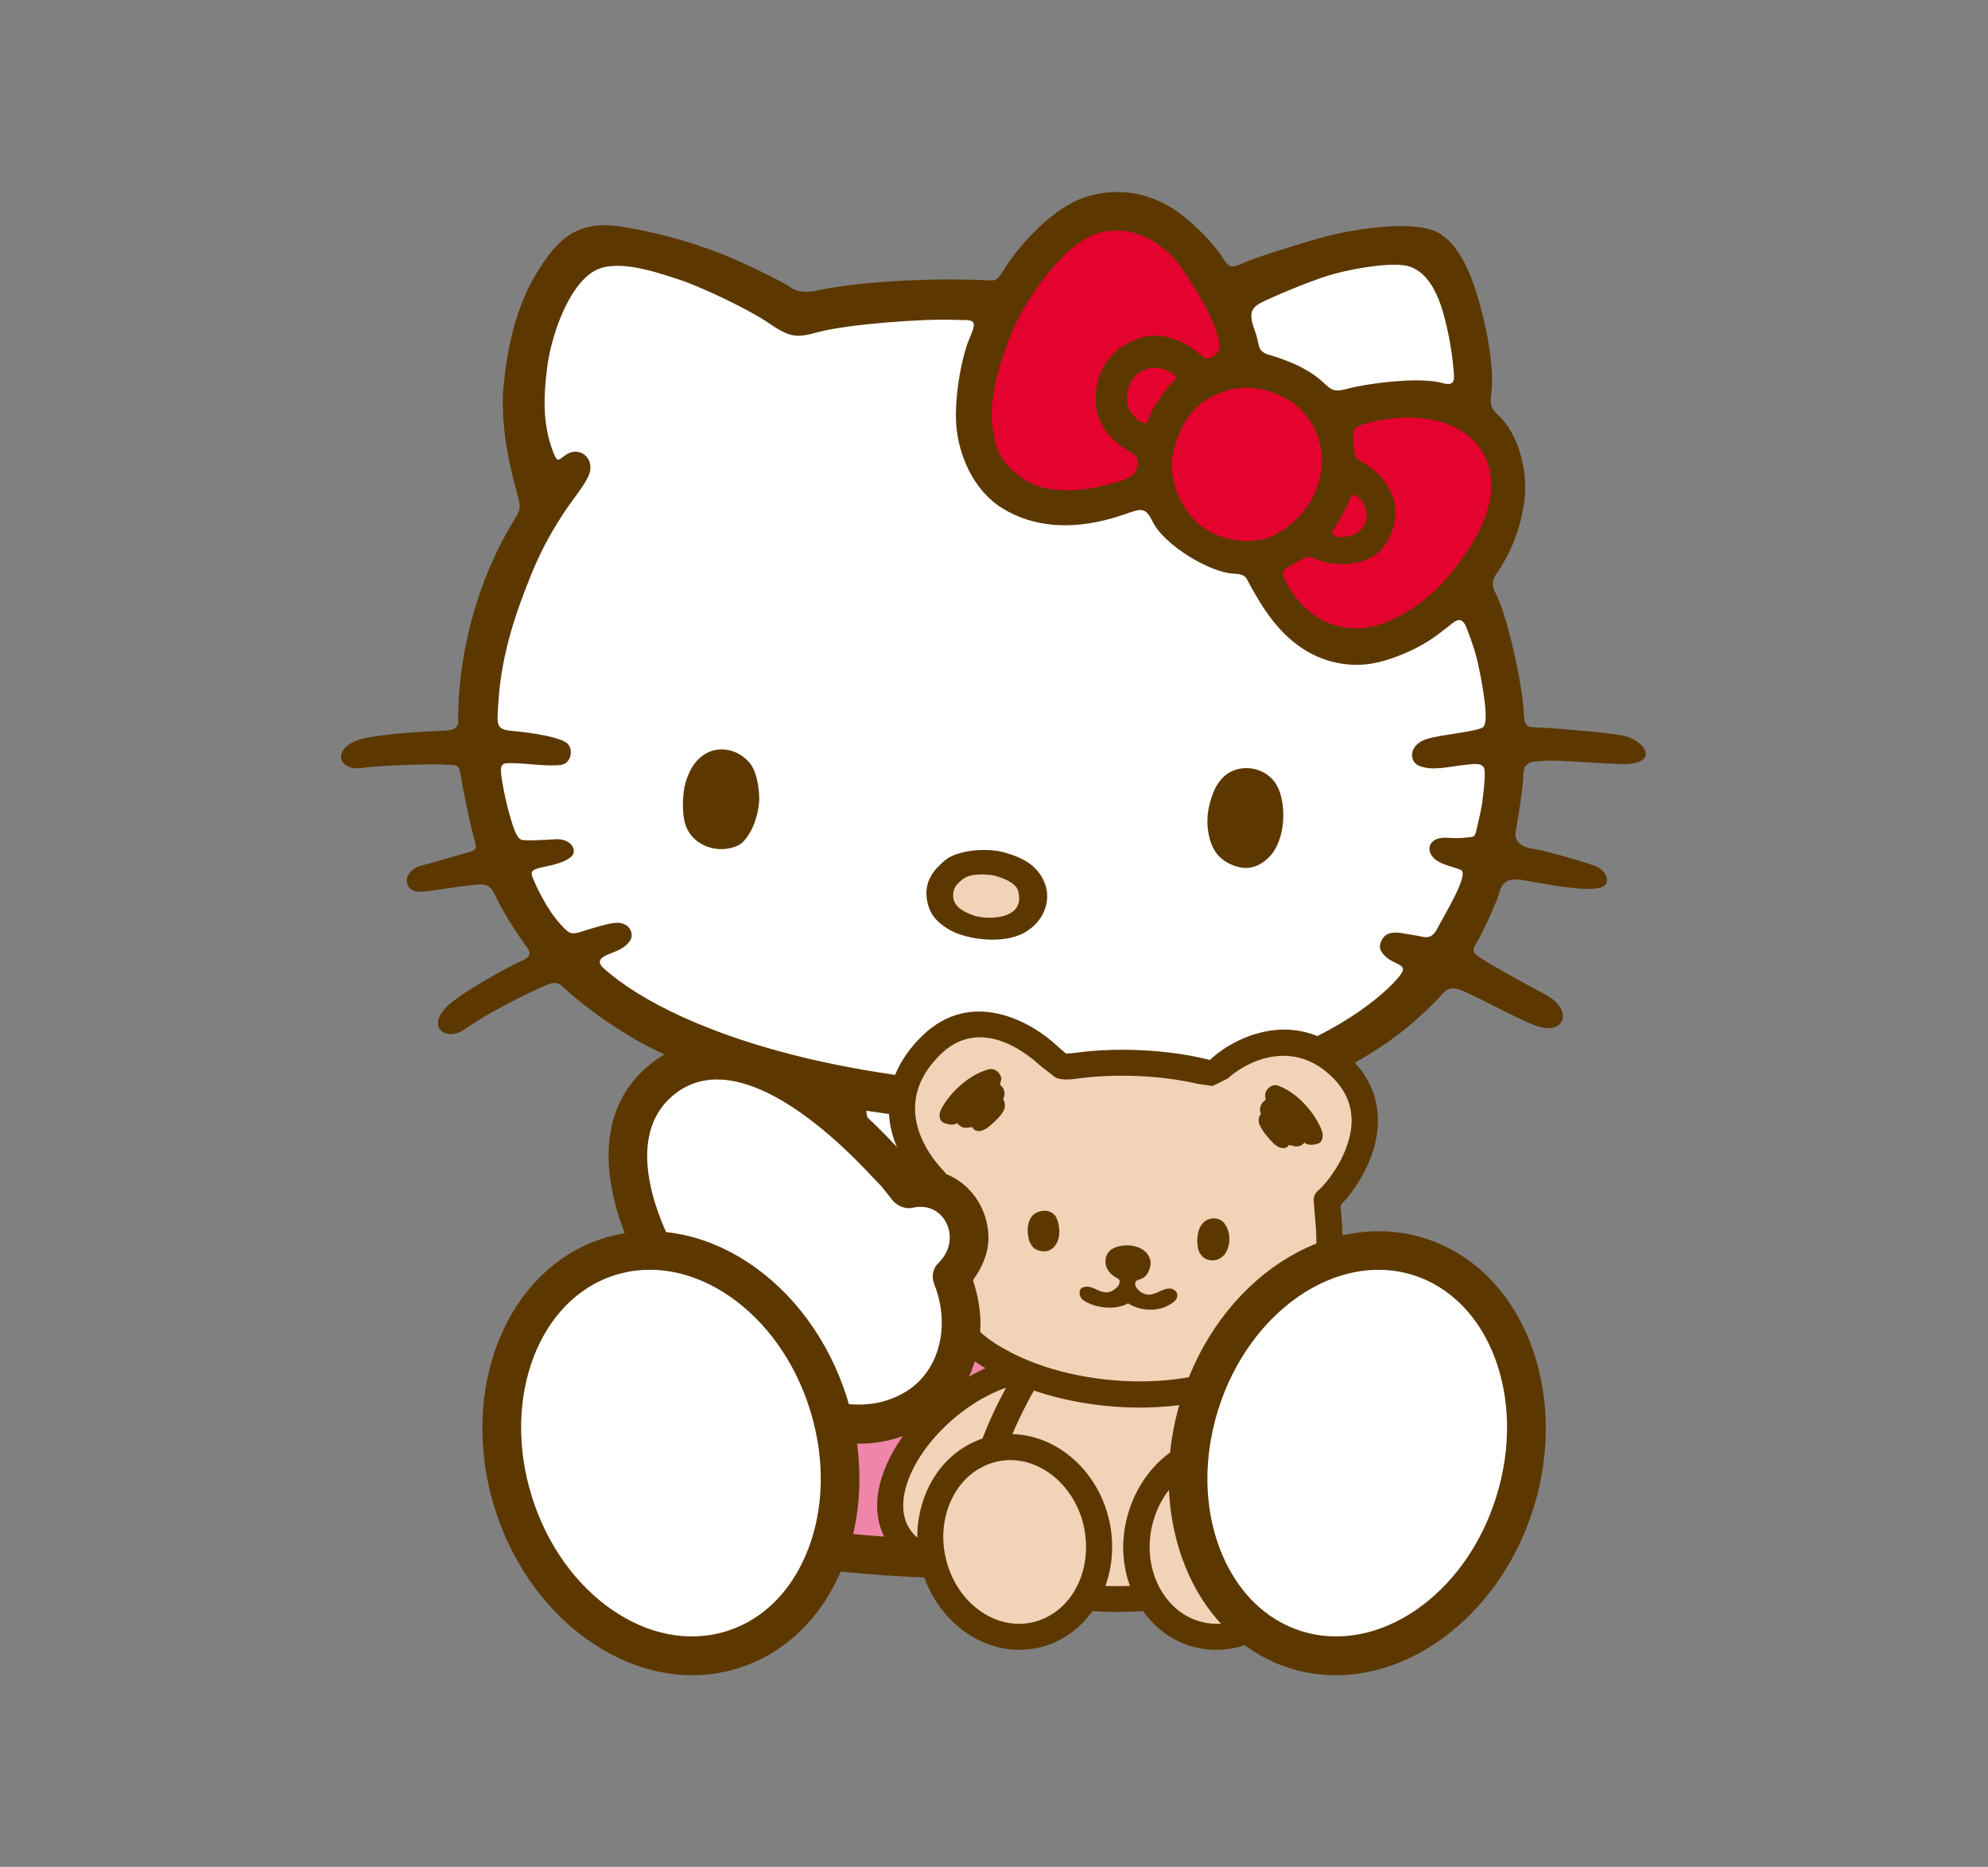 <?xml version="1.0" encoding="utf-8"?>
<!-- Generator: Adobe Illustrator 24.0.0, SVG Export Plug-In . SVG Version: 6.00 Build 0)  -->
<svg version="1.1" id="Layer_1" xmlns="http://www.w3.org/2000/svg" xmlns:xlink="http://www.w3.org/1999/xlink" x="0px" y="0px"
	 viewBox="0 0 771.9 724.9" style="enable-background:new 0 0 771.9 724.9;" xml:space="preserve">
<rect x="0" y="0" width="771.9" height="724.9" fill="#808080" stroke="none"/>
<style type="text/css">
	.st0{fill:#EF86A9;}
	.st1{fill:#5C3800;}
	.st2{fill:#FFFFFF;}
	.st3{fill:#E3032E;}
	.st4{fill:#F2D3B7;}
</style>
<g>
	<path class="st0" d="M383.9,372.3c34-1.1,66.9,13.9,83.2,32.3c6,6.7,60.7,62.2,57.8,162.7c0.4-0.1-3.5,38.1-141.1,38.1
		c-135.3,0-141.5-38.2-141.1-38.1c-2.8-100.5,51.9-156,57.8-162.7C316.8,386.2,349.8,371.2,383.9,372.3L383.9,372.3z"/>
	<path class="st1" d="M383.8,364.8c0.1,0,0.1,0,0.2,0c-0.1,0-0.3,0-0.4,0C383.7,364.8,383.8,364.8,383.8,364.8
		c-33.9-1-69.6,13-88.9,34.9c0,0-1,1.1-1,1.1c-22.3,24.5-58.9,77.2-58.9,159c0,2.5,0,5.1,0.1,7.6c0,0,0,0,0,0c0,0,0,0,0,0.1
		c0,0,0-0.1,0-0.1c0,0,0,0.1,0,0.1c0,2.2,0.8,4.3,1.6,5.9c5.8,11.9,31.7,39.6,146.9,39.6c111.1,0,139.7-24.4,146.8-38.9
		c1.2-2.4,1.8-4.6,1.8-6.5c0,0,0-0.1,0-0.1c0-1.8-0.5-3.3-1.6-4.7c1,1.3,1.6,2.9,1.6,4.6c0.1-2.6,0.1-5.1,0.1-7.7
		c0-81.9-36.6-134.5-58.9-159l-0.9-1C453.4,377.8,417.7,363.8,383.8,364.8z M250.2,567.4L250.2,567.4c0,1.3-0.4,3.3-2,5.1
		C249.5,571.1,250.2,569.3,250.2,567.4z M250.1,559.8c0-76.8,34.2-126.1,55-149l1.1-1.2c13.3-15.1,43.2-30.9,77.4-29.8
		c0.2,0,0.4,0,0.5,0c34.1-1.1,64,14.7,77.4,29.8l1.1,1.2c20.8,22.8,55,72.1,55,148.9c0,2.3,0,4.7-0.1,7.1
		c-0.9,2.6-13.9,31.2-133.6,31.2c-116.7,0-132.2-28.2-133.6-31.5C250.1,564.2,250.1,562,250.1,559.8z M517.4,567.5
		C517.4,567.4,517.5,567.4,517.4,567.5c0,1.9,0.8,3.7,2.1,5.1C517.8,570.8,517.4,568.7,517.4,567.5z M383.8,364.8
		C383.8,364.8,383.8,364.8,383.8,364.8C383.8,364.8,383.8,364.8,383.8,364.8z M532.4,567.4C532.4,567.4,532.4,567.4,532.4,567.4
		C532.4,567.4,532.4,567.4,532.4,567.4z M532.4,567.6C532.4,567.5,532.4,567.5,532.4,567.6c0-0.1,0-0.1,0-0.1
		C532.4,567.5,532.4,567.5,532.4,567.6z M235.3,567.6c0,0,0-0.1,0-0.1C235.3,567.5,235.3,567.5,235.3,567.6z M532.4,567.6
		C532.4,567.6,532.4,567.6,532.4,567.6C532.4,567.6,532.4,567.6,532.4,567.6z"/>
	<path class="st2" d="M309.7,511.7c-9.5,0-17.2-7.7-17.2-17.2c0-9.5,7.7-17.2,17.2-17.2c9.5,0,17.2,7.7,17.2,17.2
		C327,504,319.3,511.7,309.7,511.7z"/>
	<path class="st1" d="M287.7,494.5c0,12.2,9.9,22.1,22.1,22.1c12.2,0,22.1-9.9,22.1-22.1c0-12.2-9.9-22.1-22.1-22.1
		C297.6,472.4,287.7,482.3,287.7,494.5z M297.4,494.5c0-6.8,5.5-12.4,12.3-12.4c6.8,0,12.3,5.5,12.3,12.4c0,6.8-5.5,12.3-12.3,12.3
		C302.9,506.8,297.4,501.3,297.4,494.5z"/>
	<path class="st2" d="M383.8,472c-29.8,0-53.9-19.7-53.9-43.9c0-24.2,24.1-43.9,53.9-43.9c29.8,0,53.9,19.7,53.9,43.9
		C437.8,452.4,413.6,472,383.8,472z"/>
	<path class="st1" d="M323.7,428.1c0,27.6,27,50.1,60.2,50.1c33.2,0,60.2-22.5,60.2-50.1c0-27.6-27-50.1-60.2-50.1
		C350.6,378,323.7,400.5,323.7,428.1z M336.2,428.1c0-20.7,21.4-37.6,47.6-37.6c26.3,0,47.7,16.9,47.7,37.6s-21.4,37.6-47.7,37.6
		C357.6,465.8,336.2,448.9,336.2,428.1z"/>
	<g>
		<path class="st1" d="M459.7,84.1c7.6,6.1,13.3,12.9,15.5,16.7c2.3,3.7,3.5,3.1,8.8,0.8c5.3-2.2,27.3-9.1,33.7-10.5
			c7.8-1.8,30.1-5.9,40.2-1c8.4,4.1,13.1,16.3,15.4,23.6c2.3,7.3,7.2,26.5,5.8,38.6c-0.6,4.9-0.4,6.1,2.9,9.2
			c7.9,7.3,11.5,22.5,9.8,33.7c-2.2,15-8.4,23.8-9.6,25.9c-1.2,2.1-4.1,4.4-1.5,9.2c4.5,8.5,10.5,35.5,10.9,46.1
			c0.3,6.7,1.8,5.9,6.3,6.1c4.9,0.2,23.8,1.7,31.5,3c9.4,1.5,15.4,11.2,1.1,11.2c-6.2,0-26.5-1.7-30.4-1.3c-3.9,0.4-8.5-0.5-8.6,5.3
			c0,5.2-2.5,19.3-3,22.5c-0.5,3.2,1.6,5.6,6.8,6.4c5.6,0.9,21.3,5.5,24.6,6.9c3.5,1.4,6.6,7.1,1,8.3c-6.5,1.4-20.3-1.5-29.3-3
			c-6.4-1.1-8.5,0.8-9.7,5.7c-0.6,2.3-6.4,15.2-8.8,19c-1.9,3-0.8,3.8,2.1,5.7c3.3,2.2,17.8,10.3,24.8,14c11.1,5.8,7.8,16-3.3,12.2
			c-5.5-1.8-19.7-9.5-26.6-12.7c-3.9-1.8-7.1-3.2-9.8,0c-2,2.4-12.9,13.9-26.6,22.4c-19.1,11.9-32.3,16.6-45.9,20.6
			c-15.8,4.7-57.5,11.4-91.8,8.7c-13.7-1.1-40.2-2.6-68.3-7.5c-25.9-4.5-55.2-12.1-78.6-24.9c-12.6-6.9-25-16.5-29.7-21.1
			c-3.3-3.2-4.9-2.5-9.1-0.6c-5.8,2.6-21,10-29.7,16.3c-6.9,5-15.2-0.2-7.4-8.4c5.1-5.4,25.1-16.3,28.5-17.7
			c3.4-1.4,5.1-2.8,2.9-5.7c-3.8-5.1-9.4-13.8-12-19.5c-2.1-4.6-3.7-5.3-8.6-4.7c-5.8,0.6-12.9,1.8-19.3,2.6
			c-8.8,1.1-8.9-8.1-1-10.1c5-1.3,13.2-3.7,17.3-4.9c4-1.1,4.3-1.5,3.3-4.9c-1.4-4.6-4.4-18.8-5.4-25.2c-0.7-5.1-2.3-3.8-6.2-4.2
			c-3.9-0.4-27,0.4-31.2,1.2c-10.9,1.9-12.9-8.1-0.9-11.2c6.9-1.8,22.3-2.8,30.5-3.1c2.3-0.1,6.8,0,6.8-3.4
			c-0.1-29.8,8.9-55.9,19.3-74.4c4.4-7.7,5.6-7.3,3.7-14c-3-10.5-6.7-27.2-5.4-41.7c1.6-17.2,5.5-33,14-46.1
			c6.7-10.3,13.9-19,31.7-16.2c17.2,2.7,31.4,7.6,39,10.6c7.7,3,24.2,11,26.8,13c2.6,1.9,6.3,2,9.3,1.4c19.3-4.2,48.2-5,66.4-4.2
			c3.6,0.2,4.2,0.6,6.9-3.8c6-9.7,19.5-25,32.9-28.8C441.9,70.6,455.6,80.8,459.7,84.1z"/>
		<path class="st3" d="M458,103c3.2,4.4,13.8,19.9,15.5,30.4c0.7,4.3-4.4,6.9-6.1,5.4c-1.7-1.4-9.4-9-20.3-8.4
			c-4.3,0.2-18.8,4.3-21.3,19.8c-3.1,19.7,14,24.8,15.4,27.1c0.9,1.6,0.9,5.1-1.3,7.1c-2.2,2-8.6,3.6-14.7,4.9
			c-7.8,1.6-20.6,2.1-28.2-3.6c-7.6-5.7-10.5-9.3-11.8-21.6c-1.2-12.1,5-30.6,10.8-41.6c4.4-8.2,18-29.9,32.6-32.5
			C444.2,87.1,454.8,98.6,458,103z"/>
		<path class="st2" d="M559.4,118.4c2.4,7,4.4,17.7,4.9,24.4c0.2,3.3,1.5,7.5-4,6c-9.7-2.8-31,0.5-36.1,1.9
			c-6.3,1.7-6.8,1.1-10.3-2.1c-3.9-3.7-10.1-7.6-21.4-10.9c-4.6-1.4-3.3-4-5.2-9.1c-2.3-6.1-2.1-8.9,2.6-11.2
			c5.3-2.6,17.4-7.7,25.2-10.2c7.8-2.5,22.7-5.2,29.9-4.2C549.1,103.5,555.2,106.3,559.4,118.4z"/>
		<path class="st2" d="M262.9,108.3c9.7,3.1,28.4,12.2,35.5,17.1c8.8,6.1,11.4,5.7,19.5,3.5c11.8-3.1,41.3-5.2,52.5-4.7
			c6.9,0.3,9.7-1.1,6.2,6.8c-3.3,7.5-6.1,23.4-5.3,34.1c0.9,11.8,6.8,25.4,17.8,32.2c11.9,7.4,26.7,8.6,43.2,3.8
			c10-2.9,11.8-5.6,15.1,1.2c4.7,9.7,22.6,19.9,31.1,20.4c5.8,0.3,5.1,1.5,7.3,5.3c4.1,7.1,14,26.4,35.1,29.7
			c8.4,1.3,14.9-0.3,21.8-2.9c10.1-3.8,15.6-8.4,18.6-10.7c3.2-2.4,5.9-5.9,8.1-0.4c3,7.7,4.1,11.8,5.3,17.9
			c1.8,9.3,3.1,18.7,1.3,20.6c-1.8,1.9-15.9,2.9-21.8,4.7c-7.2,2.1-7.4,8.8-3.1,10.5c4.9,2,11,0.4,16.9-0.3c5.8-0.7,8.4-1,8.5,2.8
			c0,5.1-0.6,7.9-0.8,10.2c-0.3,3.5-1.8,9.4-2.5,12.5c-0.6,2.7-1.2,2.3-3.7,2.6c-5.4,0.7-7.5-0.3-10.6,0.3c-3.1,0.6-5.3,3.6-2.8,7
			c2.4,3.2,7.4,3.7,11.1,5.3c3.5,1.5-6.5,17.7-9.2,22.9c-2.5,4.8-5.4,2.9-8.5,2.5c-4.4-0.5-10.3-2.8-12.8,1.5
			c-1.7,3-0.9,4.8,1.7,7.1c3.1,2.7,8,2.7,5.8,6.1c-3.5,5.4-21.7,22.7-54.9,33.5c-30.1,9.8-65.1,11.1-93.7,10.2
			c-22.9-0.7-52.2-3.6-82.1-10.6c-37.6-8.9-64.8-22.1-79.2-35.1c-3.4-3.1,0.1-4.7,3.1-5.8c3-1.1,6-2.6,7.4-5.1
			c1.4-2.5-0.3-6.7-5.2-6.7c-2.8,0-9.9,2.2-13.6,3.4c-4.5,1.5-5.2,0.6-8.2-2.6c-5.5-5.9-9.7-15.2-10.8-17.9
			c-1.1-2.5-0.9-3.5,3.4-4.4c4.4-0.9,9.7-2.1,11.8-4.6c1.9-2.3-0.7-6.8-6.8-6.3c-5.9,0.4-10.3,0.5-12.4,0.3c-1.2-0.1-2.1-1.2-3-3.3
			c-2.8-6.9-5.5-20.5-5.5-23.5c-0.1-3.6,1.9-3.1,6.2-3c4.4,0.1,12.4,1.3,17.2,0.6c3.8-0.6,4.9-5.9,2.4-8.3
			c-2.7-2.5-13.9-4.2-21.6-4.9c-6.4-0.6-5.7-2.5-5.2-11.1c1.3-20.5,7.9-37.5,12.8-49.7c4.5-11.1,9.3-18.8,12.9-24.3
			c4.3-6.4,9.5-12.2,10-16.3c0.7-5.4-4.8-9.1-9.6-5.7c-2.9,2-3.1,3.1-4.7-0.9c-4-10.2-4.1-20.3-2.4-33.5
			c1.6-12.1,8.2-31.4,18.3-37.1C239.1,100.5,253.4,105.2,262.9,108.3z"/>
		<path class="st3" d="M456.6,147.2c-2.8,1.8-9.8,11.9-11,16.3c-0.8,3.1-8.9-3.2-8-9.4c0.5-4,1.4-8,6.6-10.4
			C450.5,140.7,458.1,146.2,456.6,147.2z"/>
		<path class="st3" d="M500.5,155.4c6.5,3.8,14.4,14.2,12.5,27.4c-2,13.2-10.5,20.5-17.2,24.5c-6.7,4-18.3,3.7-26.7-1.2
			c-8.5-4.9-16.1-17.7-13.6-30c2.5-12.3,9-20.3,19.1-23.9C484.7,148.6,494,151.5,500.5,155.4z"/>
		<path class="st3" d="M576.5,177.2c7.2,14.7-2.4,31.4-10.4,41.9c-4.8,6.3-10.3,12.9-20.9,19.1c-9.7,5.7-19.2,7.6-28.9,3.9
			c-9.5-3.6-15.3-12.3-17.7-17.7c-1.3-2.8,0.2-3.6,3.9-5.5c2.8-1.5,4.8-3.5,7.4-2.2c7.3,3.5,19,3.3,25.2-2.1
			c5.2-4.5,8.6-14.6,5.6-22c-3.2-7.9-9-11.7-12.4-13.5c-2.9-1.6-2.6-4.3-2.8-7.1c-0.4-4.1-0.2-5.5,2-6.5c3.5-1.7,11.4-3.1,16.9-3.3
			C550.1,161.9,569.1,162.1,576.5,177.2z"/>
		<path class="st3" d="M525.7,207.6c-3.6,1.7-10.1,1.3-8-1.9c2.3-3.3,5.5-9.3,6.7-12.5c1-2.6,4.1,0.1,5.5,3.4
			C532,201.5,529.5,205.8,525.7,207.6z"/>
		<path class="st1" d="M291.5,296.8c2.8,3.8,3.6,11.8,3.2,15.2c-1,9.2-5.4,14.8-7.6,16c-2.3,1.3-6.6,2.5-11.4,1.1
			c-4.3-1.2-8-4.3-9.5-8.7c-1.5-4.5-1.3-12,0-16.5c1.2-4.2,3.5-9.1,8.6-11.7C280.7,289.4,287.7,291.7,291.5,296.8z"/>
		<path class="st1" d="M495.9,305.2c2.6,4.8,3.7,14.9,0,23c-2.3,5.1-6.8,8.1-10.4,8.7c-3.8,0.7-10.1-1.4-13.2-5.6
			c-2.9-3.9-4.4-11.1-2.9-17.9c1.1-4.9,3-10.5,7.9-13.4C483.2,296.5,492.2,298.3,495.9,305.2z"/>
		<path class="st1" d="M405.6,342.8c2.7,6.6,0,15.1-8.1,19.5c-8.4,4.5-22.1,2.4-28.2-0.9c-6-3.3-8.8-7-9.5-12.9
			c-0.7-6.3,2.6-10.7,7.2-14.5c4.7-3.8,15.6-5,23-3C397.3,333.1,402.9,336.1,405.6,342.8z"/>
		<path class="st4" d="M395.3,345.9c0.9,3.4,0.4,5.7-1.4,7.5c-3.6,3.7-12.4,3.3-15.8,2.1c-3.4-1.2-7.8-3.2-8-7.3
			c-0.1-2.9,0.7-4.5,4-7c3-2.2,9.3-1.7,11.4-1.3C387.8,340.3,394.5,342.5,395.3,345.9z"/>
	</g>
	<path class="st4" d="M479,533.1c24.8,6.6,55.7,33,42.5,53.2c-8.6,13.2-30.9,11.6-43.6-4C454.2,552.8,460.6,528.2,479,533.1z"/>
	<path class="st1" d="M460.8,534.7c-7.5,11.6-2.3,31.5,13.3,50.7c7.9,9.7,19.8,15.4,31.3,14.8c8.7-0.4,16.2-4.5,20.5-11.2
		c4.5-6.9,5.2-14.9,2-23.2c-6.7-17.5-29.4-32.9-47.5-37.7l0,0C472.1,526,464.8,528.4,460.8,534.7z M481.9,579
		c-15.4-19-16-33.6-12.6-38.8c1.6-2.5,4.5-3.3,8.4-2.2c17.5,4.7,35.7,18.8,40.6,31.5c0.9,2.3,1.3,4.4,1.3,6.4c0,2.7-0.8,5.2-2.3,7.6
		c-2.6,4-7,6.3-12.5,6.6C496.5,590.4,487.8,586.2,481.9,579z"/>
	<path class="st4" d="M392.6,533c-28.8,7.9-56.6,43-43.8,63.3c9.5,15.1,31,9.5,43.7-6.1C416.2,560.9,410.9,528,392.6,533z"/>
	<path class="st1" d="M391.3,528.2L391.3,528.2c-20.4,5.6-40.5,23.5-47.9,42.6c-4.2,10.7-3.7,20.4,1.2,28.2
		c4.3,6.7,11,10.7,18.9,11.2c11.4,0.7,24.1-5.8,33-16.8c18.4-22.7,20.4-47.1,13-58.5C405.3,528.5,398.7,526.1,391.3,528.2z
		 M400.9,540.3c4.6,7,3.8,26.7-12.4,46.6c-6.8,8.4-16.5,13.6-24.5,13.1c-4.7-0.3-8.4-2.5-10.9-6.5c-1.8-2.8-2.4-5.9-2.4-8.9
		c0-3.7,1-7.4,2.1-10.3c6.2-16.1,23.9-31.8,41.2-36.5C397.1,537.1,399.2,537.8,400.9,540.3z"/>
	<path class="st4" d="M476.8,533c28.8,7.9,56.6,43,43.8,63.3c-9.5,15.1-31,9.5-43.7-6.1C453.3,560.9,458.5,528,476.8,533z"/>
	<path class="st1" d="M460.1,534.8c-7.5,11.4-5.5,35.8,13,58.6c9,11,21.6,17.5,33,16.8c7.9-0.5,14.6-4.4,18.9-11.2
		c4.9-7.8,5.3-17.5,1.2-28.2c-7.4-19.1-27.6-37-47.9-42.6l0,0C470.8,526.1,464.2,528.5,460.1,534.8z M480.9,587
		c-16.2-20-16.9-39.6-12.4-46.6c1.7-2.5,3.8-3.3,6.9-2.4l0,0c17.2,4.7,34.9,20.4,41.2,36.5c2.1,5.3,3.7,12.9-0.3,19.2
		c-2.5,4-6.2,6.2-10.9,6.5C497.4,600.5,487.8,595.4,480.9,587z"/>
	<path class="st4" d="M464,525c-1.2,0.1-4-0.5-7.1-1c-13.1-2-30.4-2.2-45.3,0.5c-1.4,0.3-4.7,1-6.3,0.4c-0.9-0.3-38,54.6-20.4,79.9
		c7.4,10.7,28.8,16.6,50.6,16.2c23.1-0.5,47.7-3.8,55.7-22.8C500.2,576.5,465.2,524.9,464,525z"/>
	<path class="st1" d="M410.8,519.5c-0.5,0.1-4,0.5-4,0.5c-3.3-1.2-5.6,1.7-6.4,2.8c-0.4,0.5-39.4,56.3-19.6,84.8
		c9.8,14.1,35.7,18.7,54.8,18.3c23.2-0.5,51-3.8,60.2-25.9c10.4-24.8-25.8-75.8-26.2-76.3c-1.4-1.9-3.1-4.1-6.2-3.8
		c0.1,0,0.1,0,0.1,0c-0.1,0-2.9-0.5-2.9-0.5l-2.9-0.5C443,516.7,425,516.9,410.8,519.5z M403.7,529.7c0.6,0.2,1.3,0.2,2,0.3
		C405,530,404.4,529.9,403.7,529.7z M412.1,529.6c13.8-2.5,30.5-2.7,44.1-0.6l0,0l2.7,0.5c0,0,1.3,0.1,2.6,0.3
		c5.5,6.8,26.2,40.5,26.2,59.7c0,2.5-0.4,4.8-1.2,6.7c-7,16.7-31,19.3-51.1,19.7c-20.9,0.4-40.4-5.5-46.3-14
		c-2.7-3.8-3.8-8.7-3.8-14.1c0-21.2,16.9-50.3,22.3-57.7C409.1,530.1,410.6,529.9,412.1,529.6z M463.5,519.9
		C463.5,519.9,463.6,519.9,463.5,519.9c0.1,0,0.1,0,0.1,0C463.6,519.9,463.5,519.9,463.5,519.9z M463.6,519.9
		C463.6,519.9,463.6,520,463.6,519.9C463.6,520,463.6,520,463.6,519.9C463.6,519.9,463.6,519.9,463.6,519.9z"/>
	<g>
		<path class="st4" d="M515.1,466.2c5.4-4.5,27.8-32.4,3.9-53.2c-17.6-15.3-37.4-5.5-45.4,1.8c-1.1,1-1.9,1.8-3.1,1.9
			c-1.2,0.1-4-0.7-7-1.4c-13-2.6-30.3-3.6-45.2-1.6c-1.5,0.2-4.7,0.7-6.3,0.1c-0.9-0.4-3-2.2-4.4-3.6c-8-7.7-28.6-21.2-45.8-4.4
			c-20.2,19.7-9.8,41.2,1.4,52.7c-0.3,1.6-14.4,48.6,24.4,69.7c31.5,18.1,86.2,18.6,111.2-5C520.8,502.5,516,478.5,515.1,466.2z"/>
		<path class="st1" d="M358.1,402.2c-8.5,8.3-12.9,17.6-13,27.7c0,0.2,0,0.3,0,0.5c0,13.6,7.7,24.2,12.5,29.6
			c-1.1,4.6-2.3,11.5-2.3,19.9c0,17.4,5.5,39.7,29.8,52.8c32.5,18.6,89.6,20.2,117.1-5.7c16-15,19.1-31.9,19.1-45
			c0-4.8-0.4-9.1-0.7-12.5c0,0-0.1-0.8-0.1-1.5c5.6-5.7,14.4-18.4,14.5-32.5c0-0.1,0-0.2,0-0.4c0-10-4.2-18.7-12.5-25.9
			c-20.3-17.7-43-6.5-52.2,1.9c-0.2,0.2-0.3,0.3-0.5,0.5c-0.7-0.2-2.1-0.5-2.1-0.5l-3.1-0.7c-14.6-3-32.6-3.6-46.9-1.6
			c-0.5,0.1-3.3,0.3-3.8,0.3c-0.5-0.4-2.9-2.5-2.9-2.5C400.2,396.3,377,383.8,358.1,402.2z M390,523.8
			c-31.2-16.9-24.8-52.9-22.1-63.5c0.4-1.7,0.1-4-1.2-5.3c-3.5-3.6-11.6-13.2-11.4-25c0.1-7.3,3.4-14.2,9.9-20.6
			c16.1-15.7,35.1,1,38.8,4.5c0,0,6,4.6,6,4.6c2.6,1,5.6,0.7,8.5,0.3c13.8-1.9,30.5-1.3,44,1.5l2.8,0.6l5.5,0.8
			c0.1,0,5.9-2.9,5.9-2.9c7.2-6.6,24.1-15,39-2c6.2,5.4,9.1,11.4,9.1,18.5c-0.1,12.3-9.6,24.2-12.9,26.9c-1.3,1.1-2,2.6-1.8,4.3
			l0.3,3.9c1.2,12.8,3.1,32-15.2,49.1C471.2,542.2,419,540.4,390,523.8z M414.1,409.3c0,0-0.2-0.2-0.3-0.2
			C413.9,409.1,413.9,409.1,414.1,409.3z"/>
		<path class="st1" d="M475.7,475.5c2.3,3.3,2.1,8.3-0.1,11.5c-1.3,1.5-3.1,2.6-5.2,2.4c-2-0.1-3.6-1.1-4.7-3.1c-1.4-3-1-8.6,1-10.9
			C468.6,472.5,473.9,472.2,475.7,475.5z"/>
		<path class="st1" d="M410.1,472.7c1.4,3,1.9,7.4-0.1,10.5c-0.9,1.6-2.3,2.4-4,2.7c-2.9,0-5-0.7-6.3-3.9c-1.1-3.5-1-7.7,1.4-10.2
			C403.5,469.7,408.2,469.2,410.1,472.7z"/>
		<path class="st1" d="M441,497.6c-0.2,0.4-0.3,0.9-0.1,1.8c1.3,2.4,3.9,3.9,6.7,3.1c2.8-0.7,6.9-4.1,9.3-0.6
			c1.2,3.1-2.7,4.7-4.5,5.6c-4.4,1.8-10.1,1.3-14.4-1.4c-5,2.8-12.8,1.9-17.5-1.3c-1.5-1.2-1.8-3.7-0.5-4.7c4.2-2.1,7,3.2,11.6,1.3
			c1.3-0.9,3.4-1.9,3.1-4.2l0,0c-0.1-1.1-3.6-1.2-5.2-5.5c-0.8-2.6,0.2-5.4,2.1-6.6c4.4-2.7,13-2,14.9,3.7c0.7,2.2-0.2,4.5-1.1,5.9
			C443.9,497.1,441.7,496.6,441,497.6L441,497.6z"/>
		<path class="st1" d="M389.5,426.8c0.4-0.8,0.6-1.8,0.5-2.8c-0.2-1.1-0.7-1.9-1.5-2.6c-0.5-0.5,0.4-1.9,0.3-2.7
			c-0.5-2.3-2.5-4-4.8-3.5c-7.6,2-14.8,8.7-18.3,15c-1.4,2.3-1.2,5.2,1,5.9c2,0.7,3.6,0.9,5,0c0.4,0.6,1,1.1,1.7,1.5
			c1.6,0.7,2.6,0.1,4.2,0.1c0.3,0.9,1.2,1.4,2.2,1.5c0.7,0,2.1,0,4.5-2c2-1.7,4.3-3.8,5.5-6.1C390.4,429.7,390.3,428.1,389.5,426.8z
			"/>
		<path class="st1" d="M489.6,432.5c-0.4-0.9-0.5-1.8-0.2-2.8c0.3-1,0.9-1.9,1.8-2.4c0.5-0.5-0.2-2,0.1-2.8c0.8-2.3,2.9-3.7,5.1-2.9
			c7.4,2.8,13.8,10.2,16.6,16.8c1.1,2.4,0.7,5.3-1.6,5.8c-2.1,0.5-3.7,0.5-4.9-0.5c-0.5,0.6-1.1,1-1.9,1.3c-1.7,0.5-2.6-0.2-4.2-0.4
			c-0.4,0.9-1.3,1.3-2.3,1.2c-0.7,0-2.1-0.2-4.2-2.4c-1.8-1.9-3.8-4.3-4.8-6.6C488.4,435.2,488.7,433.7,489.6,432.5z"/>
	</g>
	<path class="st4" d="M425.9,592c4.3,20-6.5,39.3-24.1,43c-17.6,3.8-35.3-9.4-39.6-29.4c-4.3-20,6.5-39.3,24.1-43
		C403.8,558.8,421.6,571.9,425.9,592z"/>
	<path class="st1" d="M385.2,557.6c-9.1,1.9-17,7.5-22.3,15.7c-6.1,9.5-8.2,21.6-5.7,33.3c4.9,22.7,25.4,37.6,45.6,33.3
		c9.1-1.9,17-7.5,22.3-15.7c6.1-9.5,8.2-21.6,5.7-33.3v0C425.9,568.2,405.5,553.3,385.2,557.6z M367.1,604.5
		c-2-9.1-0.4-18.5,4.3-25.7c3.8-5.9,9.5-9.9,15.9-11.3c14.8-3.2,29.9,8.3,33.6,25.5c0.5,2.6,0.8,5.2,0.8,7.7c0,6.5-1.7,12.8-5.1,18
		c-3.8,5.9-9.5,9.9-15.9,11.3C385.9,633.2,370.8,621.8,367.1,604.5z"/>
	<path class="st4" d="M442.2,592c-4.3,20,6.5,39.3,24.1,43c17.6,3.8,35.3-9.4,39.6-29.4c4.3-20-6.5-39.3-24.1-43
		C464.3,558.8,446.5,571.9,442.2,592z"/>
	<path class="st1" d="M456.1,562.8c-9.5,6.1-16.3,16.4-18.9,28.1c-0.7,3.3-1.1,6.6-1.1,9.8c0,18.9,11.7,35.5,29,39.2
		c9.1,1.9,18.6,0.1,26.8-5.2c9.5-6.1,16.3-16.4,18.9-28.1c2.5-11.7,0.4-23.9-5.7-33.3c-5.3-8.2-13.2-13.8-22.3-15.7
		C473.8,555.7,464.3,557.5,456.1,562.8z M467.4,630c-14.8-3.2-23.9-19.8-20.2-37l0,0c2-9.1,7.2-17,14.5-21.7
		c5.9-3.8,12.7-5.2,19.1-3.8c6.4,1.4,12.1,5.4,15.9,11.3c4.7,7.2,6.2,16.6,4.3,25.7c-2,9.1-7.2,17-14.5,21.7
		C480.6,630.1,473.8,631.4,467.4,630z M437.3,590.9L437.3,590.9L437.3,590.9z"/>
	<path class="st2" d="M503.2,640.6c-33.8-10.6-50.5-53.3-37.3-95.4c13.2-42.2,51.3-67.8,85.1-57.2c33.8,10.6,50.5,53.3,37.3,95.4
		C575.1,625.5,537,651.1,503.2,640.6z"/>
	<path class="st1" d="M458.7,542.9c-3.3,10.4-4.9,21-4.9,31.3c0,14.7,3.3,28.9,9.7,41.2c8.4,16,21.7,27.5,37.4,32.4
		c37.7,11.8,80.1-16.1,94.5-62.1c14.4-46-4.6-93.1-42.3-104.9C515.4,469,473.1,496.9,458.7,542.9z M505.4,633.4L505.4,633.4
		c-12.1-3.8-22-12.4-28.6-25c-9.1-17.4-10.5-39.6-3.8-61c11.9-38.1,45.9-61.6,75.6-52.3c29.8,9.3,44.3,47.9,32.4,86
		C569.2,619.3,535.2,642.7,505.4,633.4z M501,647.7L501,647.7L501,647.7z"/>
	<path class="st2" d="M256.6,419.5c-26.7,22.2-7.9,66.7,18.1,98.3c32.7,39.8,63.7,40.3,81.9,28.4c15.2-10,21-30.4,13-50.4
		c14.9-14.5,2.9-38.6-17.1-34.1c-3.5-5.1-3.2-4.3-7.8-9.3C315,420,280.8,399.4,256.6,419.5z"/>
	<path class="st1" d="M251.8,413.8c-10.9,9.1-15.5,21.3-15.5,34.9c0,23.4,13.7,51,32.6,74c35.5,43.1,70.7,43.7,91.8,29.9
		c12.9-8.5,20-22.9,20-38.7c0-5.5-1.1-11.2-2.9-16.8c3.6-5,6-10.6,6-16.4c0-4.4-1.1-8.9-3.3-13c-5-9.2-14.3-14.2-24.6-13.6
		c-1.4-1.8-2.9-3.6-2.9-3.6l-2.7-2.9C311.5,405.1,276.5,393.2,251.8,413.8z M280.5,513.1c-24.4-29.7-40.8-69.8-19.1-87.8l0,0
		c24.7-20.5,62.6,15.7,77.8,32.2c0,0,3,3.1,3,3.1l4.2,5.3c1.8,2.3,5,3.7,7.8,3.1c8.4-1.9,12.2,3.8,13.1,5.6
		c2.1,3.9,2.6,10.4-2.9,15.8c-2.2,2.1-2.8,5.3-1.7,8.1c6.4,16.2,2.2,33.2-10.2,41.4C336.8,550.2,309.6,548.6,280.5,513.1z
		 M251.8,413.8L251.8,413.8L251.8,413.8z"/>
	<path class="st2" d="M284.4,640.6c33.8-10.6,50.5-53.3,37.4-95.4c-13.2-42.2-51.3-67.8-85.1-57.2c-33.8,10.6-50.5,53.3-37.4,95.4
		C212.5,625.5,250.6,651.1,284.4,640.6z"/>
	<path class="st1" d="M234.4,480.8c-37.7,11.8-56.7,58.8-42.3,104.9c14.4,46,56.8,73.9,94.5,62.1c15.8-4.9,29.1-16.4,37.4-32.4
		c6.4-12.3,9.7-26.5,9.7-41.2c0-10.3-1.6-20.9-4.8-31.3C314.5,496.9,272.1,469,234.4,480.8z M206.5,581.1
		c-11.9-38.1,2.6-76.7,32.4-86c29.8-9.3,63.7,14.1,75.6,52.3c6.7,21.4,5.3,43.6-3.8,61c-6.6,12.6-16.5,21.2-28.6,25l0,0
		C252.3,642.7,218.4,619.3,206.5,581.1z M286.6,647.7L286.6,647.7L286.6,647.7L286.6,647.7z"/>
</g>
</svg>
